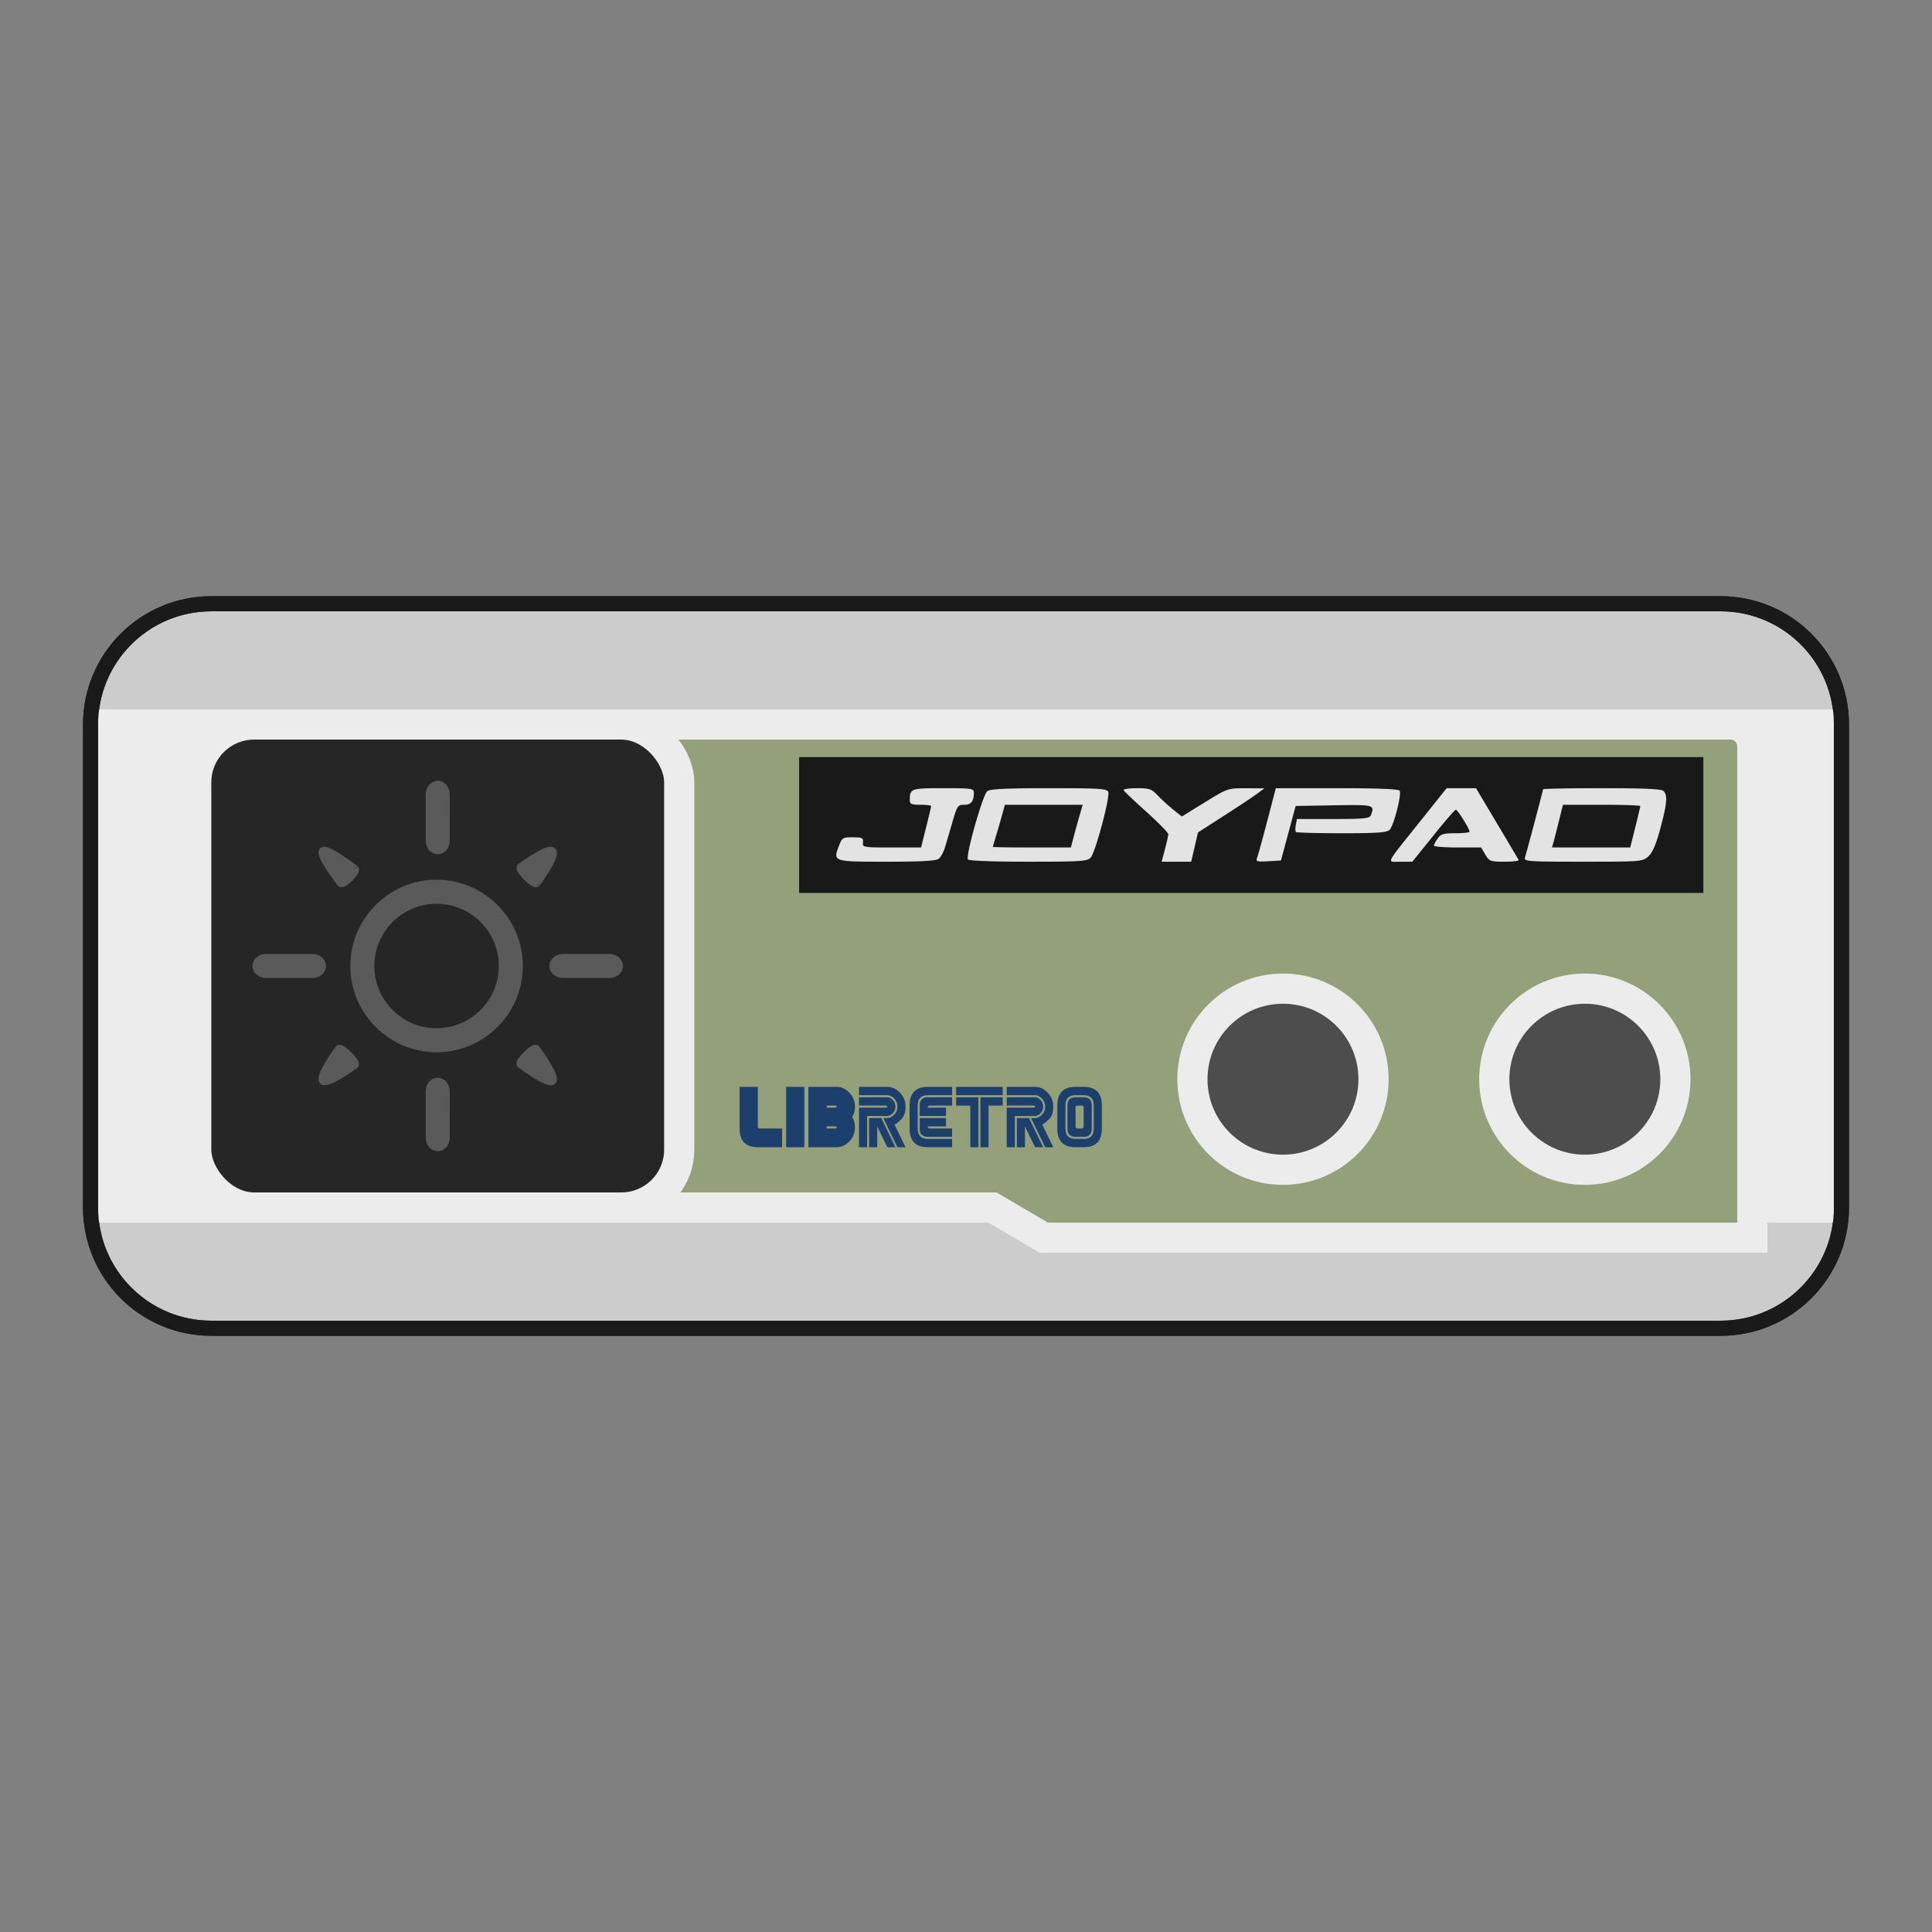 <svg xmlns="http://www.w3.org/2000/svg" xml:space="preserve" width="256" height="256" viewBox="0 0 341.333 341.333"><rect x="0" y="0" width="341.333" height="341.333" fill="#808080" stroke="none"/><path d="M304 106.667H37.333C25.552 106.667 16 116.219 16 128v85.333c0 11.782 9.552 21.334 21.333 21.334H304c11.781 0 21.333-9.552 21.333-21.334V128c0-11.781-9.552-21.333-21.333-21.333" style="fill:#ccc;fill-opacity:1;fill-rule:nonzero;stroke:#1a1a1a;stroke-width:2.667;stroke-miterlimit:4;stroke-dasharray:none"/><rect width="301.333" height="85.333" x="20" y="128" ry="0" style="opacity:1;vector-effect:none;fill:#ececec;fill-opacity:1;stroke:#ececec;stroke-width:5.333;stroke-linecap:butt;stroke-linejoin:miter;stroke-miterlimit:4;stroke-dasharray:none;stroke-dashoffset:0;stroke-opacity:1;paint-order:markers stroke fill"/><path d="M113.62 128h192.12a3.84 3.84 0 0 1 3.849 3.849v86.818h-125.16l-9.094-5.334H113.62a3.84 3.84 0 0 1-3.848-3.848v-77.636A3.84 3.84 0 0 1 113.62 128z" style="opacity:1;vector-effect:none;fill:#94a079;fill-opacity:1;stroke:#ececec;stroke-width:5.333;stroke-linecap:butt;stroke-linejoin:miter;stroke-miterlimit:4;stroke-dasharray:none;stroke-dashoffset:0;stroke-opacity:1;paint-order:markers stroke fill"/><g style="stroke-width:1;fill:#1d3f6d;fill-opacity:1"><path d="M164.238 202.757h-1.43l-1.787-3.679v3.68h-1.43v-5.15h2.145zm0-7.172q0 .686-.47 1.17-.471.485-.96.485h-3.575v5.517h-1.43v-6.988h4.647q.359 0 .358-.184 0-.184-.358-.184h-4.648v-1.472h5.006q.489 0 .96.49.47.491.47 1.166m1.788 0q0 1.446-.72 2.188-.723.743-1.222.999l1.942 3.985h-1.43l-2.503-5.15h.715q.632 0 1.21-.594.579-.594.578-1.428 0-.822-.578-1.423-.578-.6-1.21-.6h-5.006v-1.472h5.006q1.228 0 2.222 1.03.996 1.03.996 2.465m.715-.185q0-3.31 3.218-3.31h4.29v1.472h-4.29q-1.787 0-1.787 1.839v4.045q0 1.84 1.787 1.84h4.29v1.47h-4.29q-3.219.001-3.218-3.31z" style="fill:#1d3f6d;fill-opacity:1;fill-rule:nonzero;stroke:none;stroke-width:1.333" transform="matrix(1 0 0 1 -6.04 -.073)"/><path d="M168.529 197.24v-1.84q0-1.472 1.43-1.472h4.291v1.472h-3.933q-.358 0-.357.368h3.217v1.47zm0 .368h4.648v1.47h-3.217q0 .368.357.368h3.933v1.472h-4.29q-1.431 0-1.431-1.472zm10.726-3.678h3.934v1.47h-2.503v7.357h-1.43zm-.357 0v8.827h-1.43V195.4h-2.503v-1.47zm4.29-.369h-8.223v-1.47h8.224zm7.152 9.196h-1.431l-1.787-3.679v3.68h-1.43v-5.15h2.145zm0-7.172q0 .686-.471 1.17-.471.485-.96.485h-3.575v5.517h-1.43v-6.988h4.647q.358 0 .358-.184t-.358-.184h-4.648v-1.472h5.006q.489 0 .96.49.47.491.47 1.166m1.788 0q0 1.446-.721 2.188-.722.743-1.221.999l1.942 3.985h-1.43l-2.503-5.15h.715q.632 0 1.21-.594t.578-1.428q0-.822-.578-1.423-.578-.6-1.21-.6h-5.006v-1.472h5.006q1.228 0 2.222 1.03.996 1.03.996 2.465m5.363.184q0-.368-.357-.368h-.715q-.357 0-.358.368v3.31q0 .369.358.368h.715q.358 0 .357-.368zm1.43-.368v4.046q0 1.47-1.43 1.47h-1.43q-1.43 0-1.43-1.47v-4.046q0-1.47 1.43-1.471h1.43q1.43 0 1.43 1.47m.358 0q0-1.838-1.788-1.838h-1.43q-1.787 0-1.787 1.839v4.046q0 1.839 1.787 1.839h1.43q1.788 0 1.788-1.839zm1.43 0v4.047q0 3.31-3.218 3.31h-1.43q-3.218 0-3.218-3.31v-4.046q0-3.31 3.218-3.311h1.43q3.218 0 3.218 3.31m-62.439 4.884q-.015-.05-.028-.102h.028zm2.015-.838q-.359 0-.358-.368v-6.988h-3.218v7.356q0 3.31 3.218 3.311h4.29v-3.31zm4.646 3.311h3.218V192.09h-3.217zm8.582-6.988h-1.43v-.368h1.43q.358-.001.358.184 0 .184-.358.184m0 3.678h-1.43v-.368h1.43q.358 0 .358.184t-.358.184m3.576-3.862a3.42 3.42 0 0 0-.996-2.464q-.994-1.03-2.222-1.031h-5.006v10.667h5.006q1.228 0 2.222-1.03a3.42 3.42 0 0 0 .996-2.464q0-1.042-.49-1.826.49-.787.49-1.852" style="fill:#1d3f6d;fill-opacity:1;fill-rule:nonzero;stroke:none;stroke-width:1.333" transform="matrix(1 0 0 1 -6.04 -.073)"/></g><rect width="85.333" height="85.333" x="34.667" y="128" ry="10.227" style="opacity:1;vector-effect:none;fill:#262626;fill-opacity:1;stroke:#ececec;stroke-width:5.333;stroke-linecap:butt;stroke-linejoin:miter;stroke-miterlimit:4;stroke-dasharray:none;stroke-dashoffset:0;stroke-opacity:1;paint-order:markers stroke fill"/><path d="M77.132 159.008c-6.428 0-11.658 5.23-11.658 11.659 0 6.428 5.23 11.658 11.658 11.658s11.658-5.23 11.658-11.658c0-6.429-5.23-11.659-11.658-11.659m0 26.231c-8.035 0-14.573-6.537-14.573-14.572s6.538-14.573 14.573-14.573 14.573 6.537 14.573 14.573c0 8.035-6.537 14.572-14.573 14.572m1.658-36.713c0 .96-.652 1.738-1.457 1.738-.804 0-1.457-.778-1.457-1.738v-8.181c0-.96.653-1.739 1.457-1.739.805 0 1.458.778 1.458 1.739zm0 52.463c0 .96-.652 1.738-1.457 1.738-.804 0-1.457-.778-1.457-1.738v-8.182c0-.96.653-1.738 1.457-1.738.805 0 1.458.778 1.458 1.738zm-16.079-47.464c.43.43-2.09 2.948-2.52 2.52 0 0-3.871-5.002-3.176-5.697s5.696 3.177 5.696 3.177m34.92 37.439c-.763.764-5.682-2.916-5.682-2.916-.417-.415 2.35-3.182 2.766-2.766 0 0 3.68 4.919 2.916 5.682m-2.836-34.911c-.411.411-3.26-2.436-2.848-2.847 0 0 4.89-3.616 5.676-2.829.787.785-2.828 5.676-2.828 5.676m-37.752 34.904c-.787-.787 2.829-5.676 2.829-5.676.412-.413 3.26 2.435 2.847 2.847 0 0-4.889 3.616-5.676 2.829m42.431-18.833c-.96 0-1.739-.653-1.739-1.457 0-.805.779-1.458 1.74-1.458h8.18c.96 0 1.739.653 1.739 1.458s-.778 1.457-1.739 1.457zm-52.463 0c-.96 0-1.738-.653-1.738-1.457 0-.805.778-1.458 1.738-1.458h8.182c.96 0 1.738.653 1.738 1.458s-.778 1.457-1.738 1.457z" style="fill:#5a5a5a;fill-opacity:1;fill-rule:nonzero;stroke:#5a5a5a;stroke-width:1.333;stroke-opacity:1"/><circle cx="226.667" cy="190.667" r="16" style="opacity:1;vector-effect:none;fill:#4d4d4d;fill-opacity:1;stroke:#ececec;stroke-width:5.333;stroke-linecap:butt;stroke-linejoin:miter;stroke-miterlimit:4;stroke-dasharray:none;stroke-dashoffset:0;stroke-opacity:1;paint-order:markers stroke fill"/><circle cx="280" cy="190.667" r="16" style="opacity:1;vector-effect:none;fill:#4d4d4d;fill-opacity:1;stroke:#ececec;stroke-width:5.333;stroke-linecap:butt;stroke-linejoin:miter;stroke-miterlimit:4;stroke-dasharray:none;stroke-dashoffset:0;stroke-opacity:1;paint-order:markers stroke fill"/><path d="M300.94 157.757H141.182v-24H300.94z" style="fill:#191919;fill-opacity:1;fill-rule:nonzero;stroke:none;stroke-width:1.333"/><path d="M304 106.667H37.333C25.552 106.667 16 116.219 16 128v85.333c0 11.782 9.552 21.334 21.333 21.334H304c11.781 0 21.333-9.552 21.333-21.334V128c0-11.781-9.552-21.333-21.333-21.333" style="fill:none;fill-opacity:1;fill-rule:nonzero;stroke:#1a1a1a;stroke-width:2.667;stroke-miterlimit:4;stroke-dasharray:none"/><path d="M165.848 151.717c.365-.288.86-1.184 1.102-1.99.242-.807.837-2.834 1.321-4.505.829-2.855.954-3.038 2.076-3.038 1.214 0 1.704-.612 1.704-2.13 0-.75-.356-.803-5.403-.803-5.732 0-5.911.064-5.911 2.129 0 .673.306.804 1.885.804 1.038 0 1.886.1 1.886.224s-.4 1.821-.89 3.772l-.889 3.546h-5.181c-5.04 0-5.18-.024-5.082-.892.089-.792-.113-.894-1.784-.903-1.782-.01-1.914.072-2.46 1.506-1.068 2.806-1.074 2.803 8.44 2.803 6.187 0 8.706-.143 9.186-.523m26.852-.212c.834-.921 3.444-10.686 3.098-11.588-.224-.584-1.52-.666-10.455-.666-7.499 0-10.388.138-10.913.523-.784.576-3.845 11.37-3.42 12.059.152.246 4.36.407 10.638.407 9.37 0 10.451-.071 11.052-.735m-17.293-1.883c.003-.058.291-1.048.64-2.2s.827-2.803 1.06-3.667l.423-1.571h13.751l-.576 1.99a180 180 0 0 0-1.042 3.771l-.464 1.781H182.3c-3.794 0-6.896-.047-6.894-.104m35.646.034.597-2.584 4.62-2.968c2.54-1.632 5.18-3.386 5.866-3.897l1.246-.93-3.232-.013c-3.223-.013-3.241-.007-7.29 2.487l-4.06 2.5-1.508-1.204a33 33 0 0 1-2.74-2.5c-1.105-1.163-1.485-1.296-3.702-1.296-1.359 0-2.408.157-2.33.349.076.192 1.883 1.914 4.015 3.827s3.874 3.69 3.871 3.946-.268 1.458-.59 2.668l-.586 2.2h5.226zm16.556-2.444 1.3-4.819 6.77-.115c7.13-.121 7.225-.096 6.514 1.757-.216.564-1.205.663-6.655.663h-6.402l-.198 1.038c-.11.57-.1 1.136.02 1.257.122.12 3.758.22 8.082.22 6.314 0 7.982-.12 8.47-.61.734-.733 2.157-6.285 1.771-6.91-.18-.292-3.941-.442-11.075-.442h-10.801l-1.506 5.761c-.828 3.17-1.638 6.103-1.799 6.519-.263.681-.067.744 1.958.628l2.25-.128zm25.604.444c2.03-2.521 3.824-4.595 3.988-4.61.301-.025 2.427 3.38 2.427 3.889 0 .152-1.121.277-2.49.277-2.1 0-2.594.147-3.143.931-.36.513-.653 1.078-.653 1.257 0 .18 1.875.326 4.167.326h4.166l.743 1.257c.701 1.187.892 1.257 3.4 1.257 1.463 0 2.581-.141 2.486-.314s-1.828-3.095-3.851-6.495l-3.68-6.18h-5.189l-4.578 5.73c-6.456 8.08-6.05 7.26-3.578 7.26h2.095zm38.006 3.642c.747-.672 1.356-2.09 2.118-4.924 1.188-4.422 1.313-5.875.567-6.62-.364-.365-3.37-.503-10.894-.503-5.716 0-10.392.089-10.392.197 0 .18-2.69 10.338-3.195 12.06-.2.684.483.732 10.266.732 10.28 0 10.501-.018 11.53-.942m-16.755-2.515c.147-.518.583-2.215.968-3.77l.7-2.83h6.833c3.758 0 6.833.102 6.833.225s-.4 1.821-.89 3.772l-.89 3.546h-13.822z" style="fill:#e3e3e3;fill-opacity:1;stroke-width:1"/></svg>